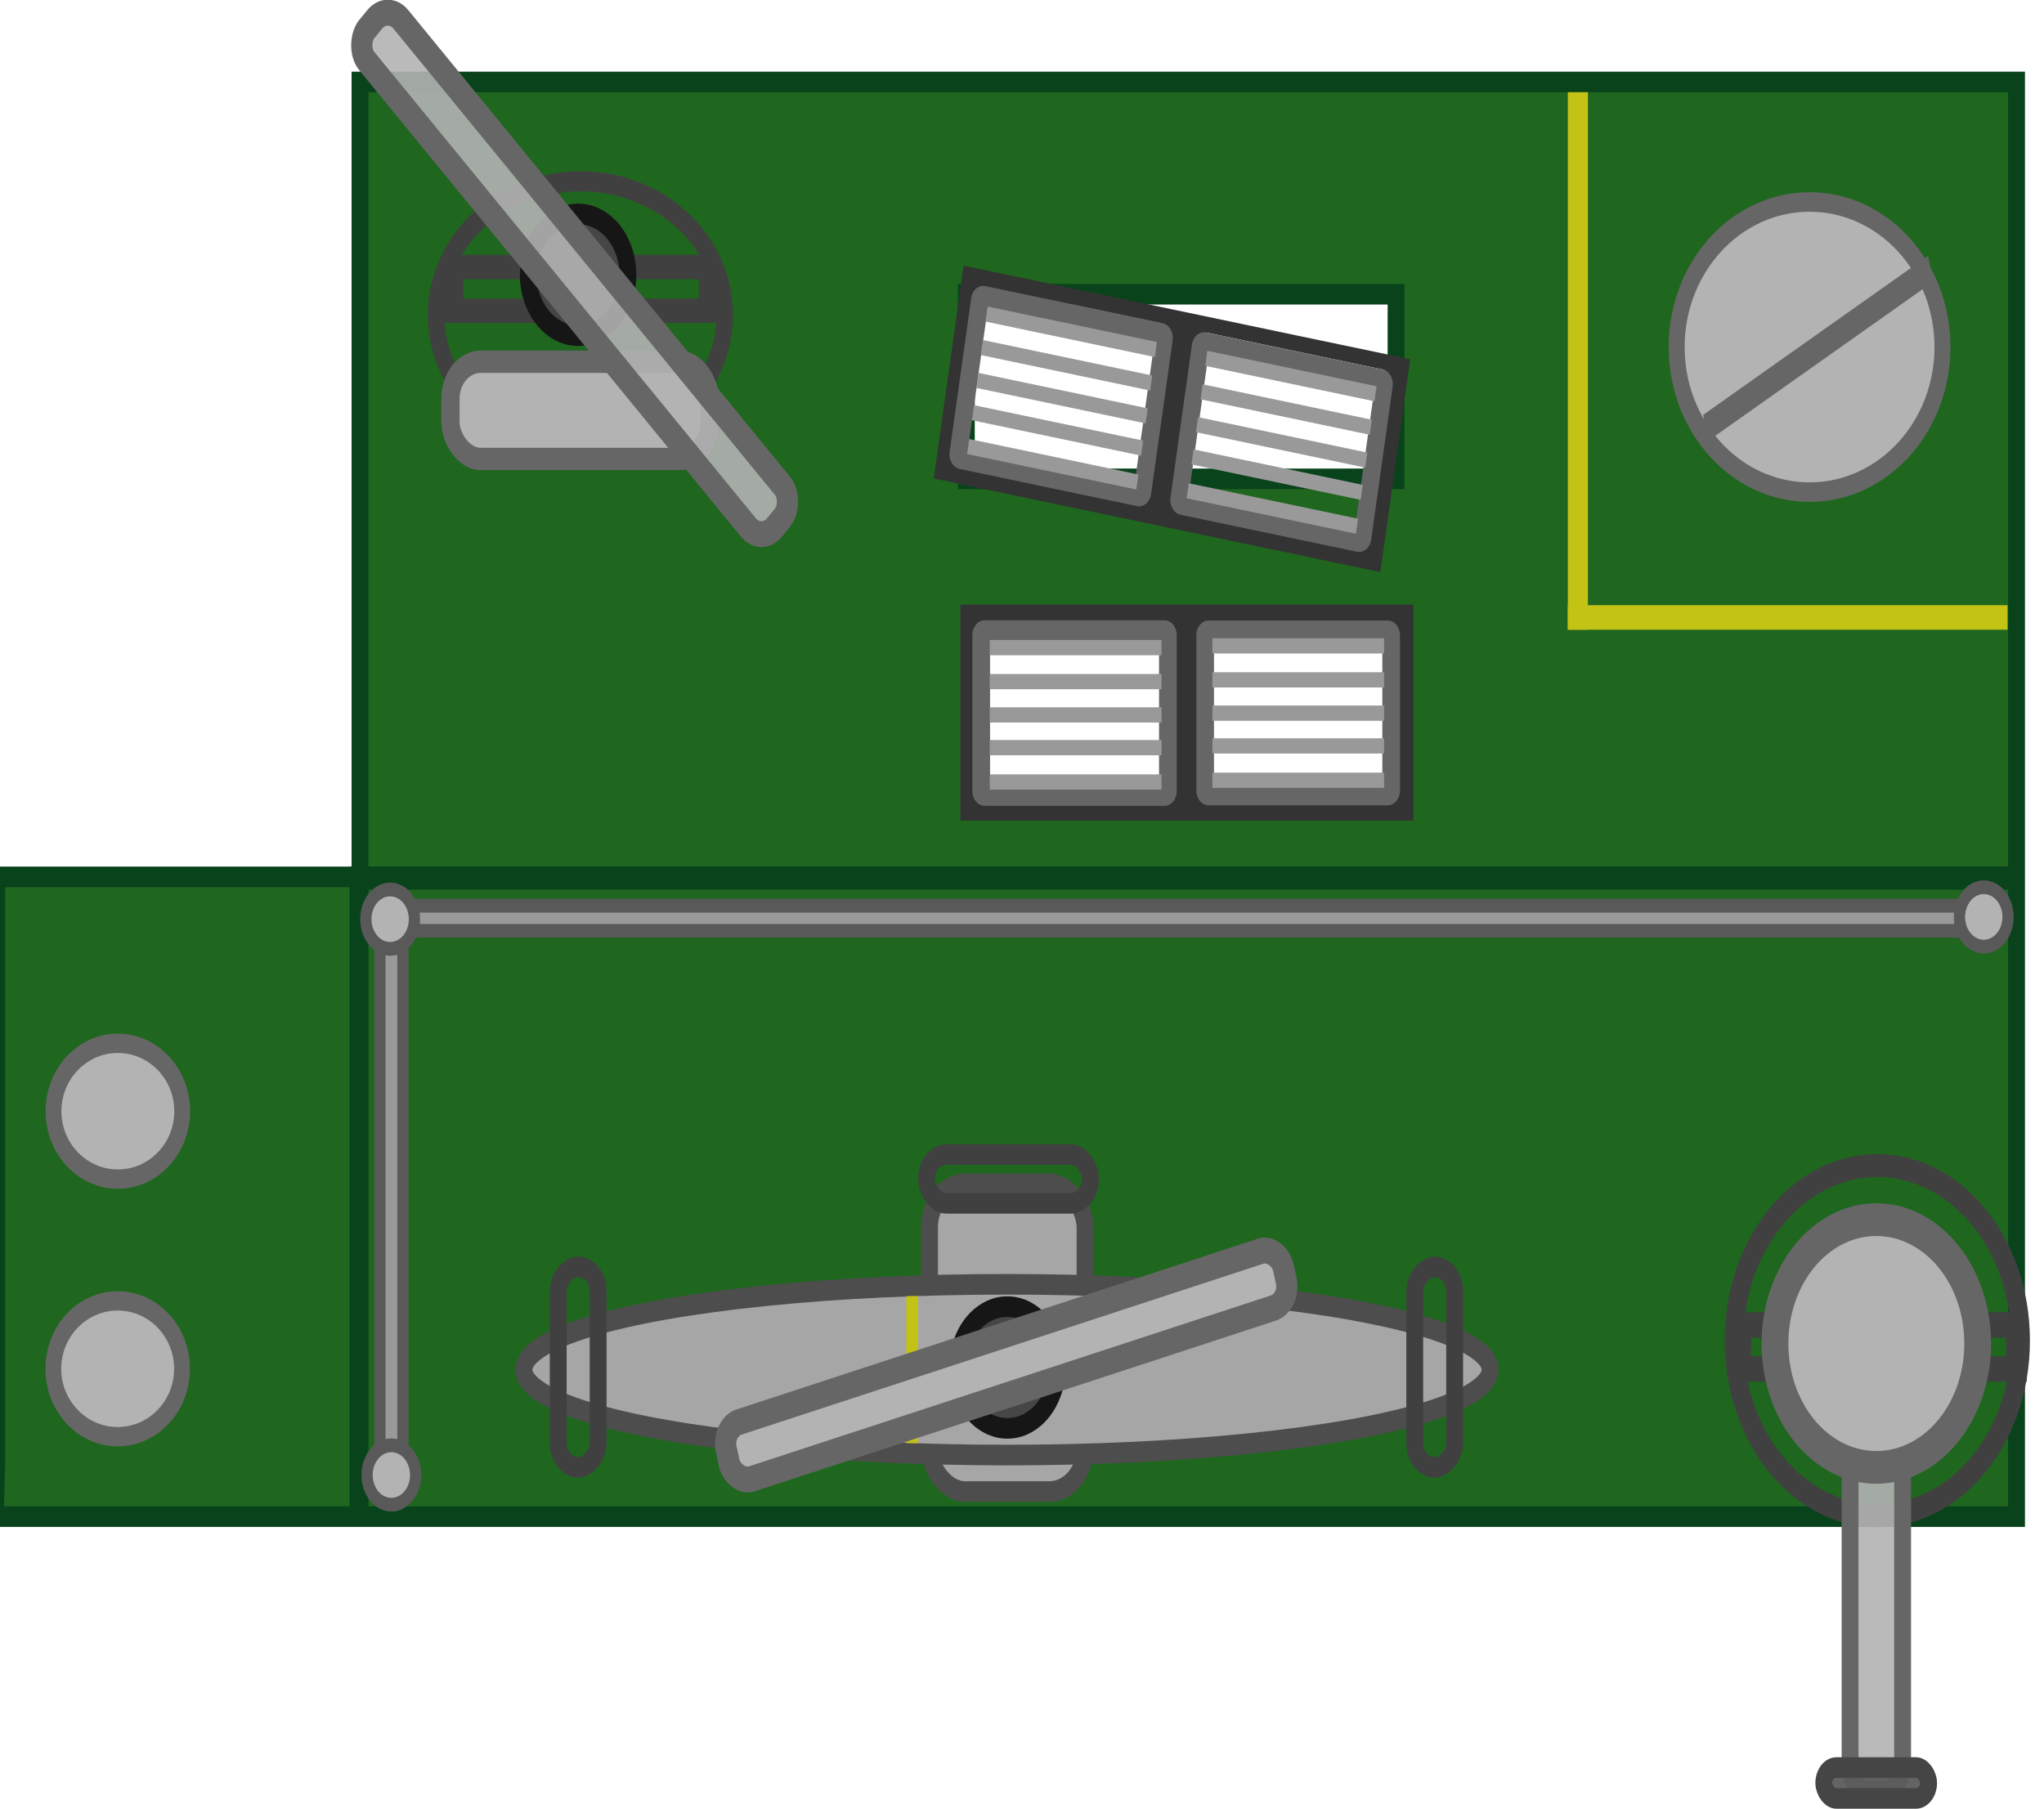 <?xml version="1.0" encoding="UTF-8" standalone="no"?>
<!-- Created with Inkscape (http://www.inkscape.org/) -->

<svg
   width="304.171mm"
   height="269.229mm"
   viewBox="0 0 304.171 269.229"
   version="1.1"
   id="svg1"
   inkscape:version="1.3 (0e150ed6c4, 2023-07-21)"
   sodipodi:docname="ship_cabin_roof.svg"
   xmlns:inkscape="http://www.inkscape.org/namespaces/inkscape"
   xmlns:sodipodi="http://sodipodi.sourceforge.net/DTD/sodipodi-0.dtd"
   xmlns="http://www.w3.org/2000/svg"
   xmlns:svg="http://www.w3.org/2000/svg">
  <sodipodi:namedview
     id="namedview1"
     pagecolor="#505050"
     bordercolor="#eeeeee"
     borderopacity="1"
     inkscape:showpageshadow="0"
     inkscape:pageopacity="0"
     inkscape:pagecheckerboard="0"
     inkscape:deskcolor="#505050"
     inkscape:document-units="mm"
     inkscape:zoom="0.092760066"
     inkscape:cx="-291.07353"
     inkscape:cy="-1989.0025"
     inkscape:window-width="1920"
     inkscape:window-height="1009"
     inkscape:window-x="1912"
     inkscape:window-y="-8"
     inkscape:window-maximized="1"
     inkscape:current-layer="layer1" />
  <defs
     id="defs1" />
  <g
     inkscape:label="Calque 1"
     inkscape:groupmode="layer"
     id="layer1"
     transform="translate(66.41,-79.375)">
    <g
       id="g112375"
       transform="matrix(0.836,0,0,1.022,-5580.622,778.002)">
      <g
         id="g6735"
         transform="translate(2505.898,-193.74)">
        <g
           id="g5785"
           transform="translate(-0.073,0.02)">
          <path
             id="path9426"
             style="fill:#1f661f;fill-opacity:1;stroke:#09431c;stroke-width:3;stroke-dasharray:none;stroke-opacity:1;paint-order:fill markers stroke;stop-color:#000000"
             d="m 4154.205,-477.934 v 115.777 h -32.325 -32.325 v 85.012 l -0.259,8.157 h 359.779 v -208.946 z m 107.929,30.916 h 76.492 v 26.889 h -76.492 z m 0.701,47.756 h 76.492 v 26.89 h -76.492 z" />
          <ellipse
             style="fill:none;fill-opacity:1;stroke:#404040;stroke-width:2.933;stroke-dasharray:none;stroke-opacity:1;paint-order:fill markers stroke;stop-color:#000000"
             id="path29306-9"
             cx="4193.444"
             cy="-443.984"
             rx="25.698"
             ry="19.48" />
          <circle
             style="fill:none;fill-opacity:1;stroke:#404040;stroke-width:3.342;stroke-dasharray:none;stroke-opacity:1;paint-order:fill markers stroke;stop-color:#000000"
             id="path29306"
             cx="4424.293"
             cy="-294.626"
             r="25.494" />
          <rect
             style="fill:none;fill-opacity:1;stroke:#404040;stroke-width:3.696;stroke-dasharray:none;stroke-opacity:1;paint-order:fill markers stroke;stop-color:#000000"
             id="rect23641-4-3"
             width="49.093"
             height="6.414"
             x="-4449.044"
             y="290.493"
             ry="0"
             transform="scale(-1)" />
          <rect
             style="fill:none;fill-opacity:1;stroke:#404040;stroke-width:3.547;stroke-dasharray:none;stroke-opacity:1;paint-order:fill markers stroke;stop-color:#000000"
             id="rect23641-4-3-2"
             width="45.483"
             height="6.376"
             x="-4216.292"
             y="444.605"
             ry="0"
             transform="scale(-1)" />
          <ellipse
             style="fill:#b3b3b3;fill-opacity:1;stroke:#666666;stroke-width:2.845;stroke-dasharray:none;stroke-opacity:1;paint-order:fill markers stroke;stop-color:#000000"
             id="path13106"
             cx="4412.233"
             cy="-439.324"
             rx="23.659"
             ry="21.13" />
          <ellipse
             style="fill:#b3b3b3;fill-opacity:1;stroke:#666666;stroke-width:2.813;stroke-dasharray:none;stroke-opacity:1;paint-order:fill markers stroke;stop-color:#000000"
             id="path13106-6"
             cx="4111.07"
             cy="-290.524"
             rx="11.453"
             ry="9.889" />
          <ellipse
             style="fill:#b3b3b3;fill-opacity:1;stroke:#666666;stroke-width:2.813;stroke-dasharray:none;stroke-opacity:1;paint-order:fill markers stroke;stop-color:#000000"
             id="path13106-6-1"
             cx="4111.1"
             cy="-328.034"
             rx="11.453"
             ry="9.889" />
          <rect
             style="fill:#b3b3b3;fill-opacity:1;stroke:#666666;stroke-width:2.96;stroke-dasharray:none;stroke-opacity:1;paint-order:fill markers stroke;stop-color:#000000"
             id="rect16948"
             width="43.257"
             height="0.922"
             x="4563.528"
             y="1909.116"
             transform="matrix(0.866,-0.501,0.232,0.973,0,0)" />
          <circle
             style="fill:#464646;fill-opacity:1;stroke:#161616;stroke-width:3;stroke-dasharray:none;stroke-opacity:1;paint-order:fill markers stroke;stop-color:#000000"
             id="path18454"
             cx="4193.028"
             cy="-449.846"
             r="8.864" />
          <rect
             style="fill:#a6a6a6;fill-opacity:1;stroke:#4d4d4d;stroke-width:3;stroke-dasharray:none;stroke-opacity:1;paint-order:fill markers stroke;stop-color:#000000"
             id="rect22160"
             width="27.689"
             height="44.802"
             x="4255.579"
             y="-317.445"
             ry="6.361" />
          <ellipse
             style="fill:#a6a6a6;fill-opacity:1;stroke:#4d4d4d;stroke-width:3;stroke-dasharray:none;stroke-opacity:1;paint-order:fill markers stroke;stop-color:#000000"
             id="path20690"
             cx="4269.38"
             cy="-290.393"
             rx="85.99"
             ry="12.435" />
          <circle
             style="fill:#464646;fill-opacity:1;stroke:#161616;stroke-width:3;stroke-dasharray:none;stroke-opacity:1;paint-order:fill markers stroke;stop-color:#000000"
             id="path18454-0"
             cx="4269.442"
             cy="-290.71"
             r="8.864" />
          <rect
             style="fill:none;fill-opacity:1;stroke:#404040;stroke-width:3;stroke-dasharray:none;stroke-opacity:1;paint-order:fill markers stroke;stop-color:#000000"
             id="rect23641"
             width="29.186"
             height="7.109"
             x="4255.05"
             y="-321.731"
             ry="3.555" />
          <rect
             style="fill:none;fill-opacity:1;stroke:#404040;stroke-width:3;stroke-dasharray:none;stroke-opacity:1;paint-order:fill markers stroke;stop-color:#000000"
             id="rect23641-8"
             width="29.186"
             height="7.109"
             x="276.179"
             y="4189.483"
             ry="3.555"
             transform="rotate(-90)" />
          <rect
             style="fill:none;fill-opacity:1;stroke:#404040;stroke-width:3;stroke-dasharray:none;stroke-opacity:1;paint-order:fill markers stroke;stop-color:#000000"
             id="rect23641-4"
             width="29.186"
             height="7.109"
             x="276.163"
             y="4341.951"
             ry="3.555"
             transform="rotate(-90)" />
          <rect
             style="fill:#b3b3b3;fill-opacity:0.9;stroke:#666666;stroke-width:3;stroke-dasharray:none;stroke-opacity:1;paint-order:fill markers stroke;stop-color:#000000"
             id="rect29139"
             width="59.494"
             height="9.354"
             x="-288.404"
             y="-4428.795"
             ry="3.555"
             transform="rotate(90)" />
          <rect
             style="fill:#b3b3b3;fill-opacity:1;stroke:#666666;stroke-width:3.25;stroke-dasharray:none;stroke-opacity:1;paint-order:fill markers stroke;stop-color:#000000"
             id="rect29139-8"
             width="46.148"
             height="14.156"
             x="4170.305"
             y="-437.183"
             ry="5.379" />
          <circle
             style="fill:#b3b3b3;fill-opacity:1;stroke:#666666;stroke-width:4.769;stroke-dasharray:none;stroke-opacity:1;paint-order:fill markers stroke;stop-color:#000000"
             id="path13106-6-1-5"
             cx="-294.204"
             cy="-4424.118"
             r="18.041"
             transform="rotate(90)" />
          <rect
             style="fill:#c3c315;fill-opacity:1;stroke:none;stroke-width:3.132;stroke-dasharray:none;stroke-opacity:1;paint-order:fill markers stroke;stop-color:#000000"
             id="rect30317"
             width="2.072"
             height="21.406"
             x="4251.455"
             y="-301.109" />
          <rect
             style="fill:#c3c315;fill-opacity:1;stroke:none;stroke-width:7.86;stroke-dasharray:none;stroke-opacity:1;paint-order:fill markers stroke;stop-color:#000000"
             id="rect30317-1"
             width="3.568"
             height="78.281"
             x="398.162"
             y="4369.196"
             transform="rotate(-90)" />
          <rect
             style="fill:#c3c315;fill-opacity:1;stroke:none;stroke-width:7.86;stroke-dasharray:none;stroke-opacity:1;paint-order:fill markers stroke;stop-color:#000000"
             id="rect30317-1-8"
             width="3.568"
             height="78.281"
             x="-4372.776"
             y="398.16"
             transform="scale(-1)" />
          <rect
             style="fill:#b3b3b3;fill-opacity:1;stroke:#666666;stroke-width:3.774;stroke-dasharray:none;stroke-opacity:1;paint-order:fill markers stroke;stop-color:#000000"
             id="rect29139-6"
             width="102.641"
             height="8.581"
             x="4147.78"
             y="819.516"
             ry="3.261"
             transform="rotate(-15)" />
          <rect
             style="fill:#b3b3b3;fill-opacity:0.9;stroke:#666666;stroke-width:3.774;stroke-dasharray:none;stroke-opacity:1;paint-order:fill markers stroke;stop-color:#000000"
             id="rect29139-6-6"
             width="102.641"
             height="8.581"
             x="2594.926"
             y="-3287.002"
             ry="3.261"
             transform="rotate(45)" />
          <rect
             style="fill:#09431c;fill-opacity:1;stroke:none;stroke-width:3;stroke-dasharray:none;stroke-opacity:1;paint-order:fill markers stroke;stop-color:#000000"
             id="rect31775"
             width="3.368"
             height="91.299"
             x="4152.35"
             y="-360.962" />
          <rect
             style="fill:#09431c;fill-opacity:1;stroke:none;stroke-width:5.395;stroke-dasharray:none;stroke-opacity:1;paint-order:fill markers stroke;stop-color:#000000"
             id="rect31775-1"
             width="3.368"
             height="295.293"
             x="360.308"
             y="4152.31"
             transform="rotate(-90)" />
          <rect
             style="fill:#5c5c5c;fill-opacity:0.948;stroke:#454545;stroke-width:3;stroke-dasharray:none;stroke-opacity:1;paint-order:fill markers stroke;stop-color:#000000"
             id="rect35360"
             width="18.653"
             height="4.498"
             x="4414.769"
             y="-232.449"
             ry="2.249" />
        </g>
        <rect
           style="fill:#999999;fill-opacity:1;stroke:#595959;stroke-width:2;stroke-dasharray:none;stroke-opacity:1;paint-order:fill markers stroke;stop-color:#000000"
           id="rect10224-2"
           width="4.096"
           height="85.73"
           x="4157.673"
           y="-357.957" />
        <circle
           style="fill:#b3b3b3;fill-opacity:1;stroke:#595959;stroke-width:2;stroke-dasharray:none;stroke-opacity:1;paint-order:fill markers stroke;stop-color:#000000"
           id="path13106-6-1-2-5"
           cx="4159.713"
           cy="-275.034"
           r="4.325" />
        <rect
           style="fill:#999999;fill-opacity:1;stroke:#595959;stroke-width:2;stroke-dasharray:none;stroke-opacity:1;paint-order:fill markers stroke;stop-color:#000000"
           id="rect10224-2-3"
           width="3.656"
           height="278.64"
           x="354.284"
           y="4163.413"
           transform="rotate(-90)" />
        <circle
           style="fill:#b3b3b3;fill-opacity:1;stroke:#595959;stroke-width:2;stroke-dasharray:none;stroke-opacity:1;paint-order:fill markers stroke;stop-color:#000000"
           id="path13106-6-1-2"
           cx="4159.496"
           cy="-355.983"
           r="4.325" />
        <circle
           style="fill:#b3b3b3;fill-opacity:1;stroke:#595959;stroke-width:2;stroke-dasharray:none;stroke-opacity:1;paint-order:fill markers stroke;stop-color:#000000"
           id="path13106-6-1-2-2"
           cx="4443.169"
           cy="-356.31"
           r="4.325" />
      </g>
      <g
         id="g32213-7-95"
         transform="rotate(180,3388.888,-184.547)"
         style="display:inline">
        <path
           id="rect381-7-3"
           style="display:inline;fill:#333333;stroke-width:0.326;paint-order:markers stroke fill;stop-color:#000000"
           d="m -69.782,194.981 v 31.454 h 80.66 v -31.454 z m 44.722,2.21 H 6.487 c 1.191,0 2.15,0.958 2.15,2.149 v 22.617 c 0,1.191 -0.959,2.15 -2.15,2.15 H -25.06 c -1.191,0 -2.15,-0.959 -2.15,-2.15 v -22.617 c 0,-1.191 0.959,-2.149 2.15,-2.149 z m -40.034,0.026 h 31.547 c 1.191,0 2.15,0.959 2.15,2.15 v 22.617 c 0,1.191 -0.959,2.15 -2.15,2.15 h -31.547 c -1.191,0 -2.15,-0.959 -2.15,-2.15 v -22.617 c 0,-1.191 0.959,-2.15 2.15,-2.15 z" />
        <path
           id="rect536-1-9-28-1"
           style="fill:#666666;stroke-width:0.291;paint-order:markers stroke fill;stop-color:#000000"
           d="m -65.201,197.209 c -1.204,0 -2.173,0.959 -2.173,2.15 v 22.617 c 0,1.191 0.969,2.149 2.173,2.149 h 31.897 c 1.204,0 2.173,-0.958 2.173,-2.149 v -22.617 c 0,-1.191 -0.969,-2.15 -2.173,-2.15 z m 0.966,2.762 h 29.968 v 21.118 h -29.968 z" />
        <path
           id="rect536-1-9-2-7-7"
           style="fill:#666666;stroke-width:0.292;paint-order:markers stroke fill;stop-color:#000000"
           d="m -25.458,197.133 c -1.209,0 -2.181,0.963 -2.181,2.158 v 22.705 c 0,1.195 0.973,2.158 2.181,2.158 H 6.562 c 1.209,0 2.181,-0.962 2.181,-2.158 v -22.705 c 0,-1.195 -0.973,-2.158 -2.181,-2.158 z m 0.97,2.772 H 5.595 v 21.2 H -24.488 Z" />
        <rect
           style="fill:#999999;stroke-width:0.364;paint-order:markers stroke fill;stop-color:#000000"
           id="rect720-7-4-7-66"
           width="30.557"
           height="2.22"
           x="-64.541"
           y="214.374" />
        <rect
           style="fill:#999999;stroke-width:0.364;paint-order:markers stroke fill;stop-color:#000000"
           id="rect720-7-6-7-7"
           width="30.557"
           height="2.22"
           x="-64.549"
           y="204.754" />
        <rect
           style="fill:#999999;stroke-width:0.364;paint-order:markers stroke fill;stop-color:#000000"
           id="rect720-7-6-3-0-5"
           width="30.557"
           height="2.22"
           x="-64.549"
           y="209.522" />
        <rect
           style="fill:#999999;stroke-width:0.364;paint-order:markers stroke fill;stop-color:#000000"
           id="rect720-7-3-5"
           width="30.557"
           height="2.22"
           x="-64.544"
           y="219.321" />
        <rect
           style="fill:#999999;stroke-width:0.364;paint-order:markers stroke fill;stop-color:#000000"
           id="rect720-0-4"
           width="30.557"
           height="2.22"
           x="-64.544"
           y="199.752" />
        <rect
           style="fill:#999999;stroke-width:0.364;paint-order:markers stroke fill;stop-color:#000000"
           id="rect720-7-4-0-8-8"
           width="30.557"
           height="2.22"
           x="-24.924"
           y="214.118" />
        <rect
           style="fill:#999999;stroke-width:0.364;paint-order:markers stroke fill;stop-color:#000000"
           id="rect720-7-6-8-1-4"
           width="30.557"
           height="2.22"
           x="-24.932"
           y="204.499" />
        <rect
           style="fill:#999999;stroke-width:0.364;paint-order:markers stroke fill;stop-color:#000000"
           id="rect720-7-6-3-3-9-3"
           width="30.557"
           height="2.22"
           x="-24.932"
           y="209.267" />
        <rect
           style="fill:#999999;stroke-width:0.364;paint-order:markers stroke fill;stop-color:#000000"
           id="rect720-7-2-9-7"
           width="30.557"
           height="2.22"
           x="-24.927"
           y="219.066" />
        <rect
           style="fill:#999999;stroke-width:0.364;paint-order:markers stroke fill;stop-color:#000000"
           id="rect720-4-7-08"
           width="30.557"
           height="2.22"
           x="-24.928"
           y="199.496" />
      </g>
      <g
         id="g32213-7-95-0"
         transform="rotate(-170.273,3352.104,-496.687)"
         style="display:inline">
        <path
           id="rect381-7-3-0"
           style="display:inline;fill:#333333;stroke-width:0.326;paint-order:markers stroke fill;stop-color:#000000"
           d="m -69.782,194.981 v 31.454 h 80.66 v -31.454 z m 44.722,2.21 H 6.487 c 1.191,0 2.15,0.958 2.15,2.149 v 22.617 c 0,1.191 -0.959,2.15 -2.15,2.15 H -25.06 c -1.191,0 -2.15,-0.959 -2.15,-2.15 v -22.617 c 0,-1.191 0.959,-2.149 2.15,-2.149 z m -40.034,0.026 h 31.547 c 1.191,0 2.15,0.959 2.15,2.15 v 22.617 c 0,1.191 -0.959,2.15 -2.15,2.15 h -31.547 c -1.191,0 -2.15,-0.959 -2.15,-2.15 v -22.617 c 0,-1.191 0.959,-2.15 2.15,-2.15 z" />
        <path
           id="rect536-1-9-28-1-0"
           style="fill:#666666;stroke-width:0.291;paint-order:markers stroke fill;stop-color:#000000"
           d="m -65.201,197.209 c -1.204,0 -2.173,0.959 -2.173,2.15 v 22.617 c 0,1.191 0.969,2.149 2.173,2.149 h 31.897 c 1.204,0 2.173,-0.958 2.173,-2.149 v -22.617 c 0,-1.191 -0.969,-2.15 -2.173,-2.15 z m 0.966,2.762 h 29.968 v 21.118 h -29.968 z" />
        <path
           id="rect536-1-9-2-7-7-1"
           style="fill:#666666;stroke-width:0.292;paint-order:markers stroke fill;stop-color:#000000"
           d="m -25.458,197.133 c -1.209,0 -2.181,0.963 -2.181,2.158 v 22.705 c 0,1.195 0.973,2.158 2.181,2.158 H 6.562 c 1.209,0 2.181,-0.962 2.181,-2.158 v -22.705 c 0,-1.195 -0.973,-2.158 -2.181,-2.158 z m 0.97,2.772 H 5.595 v 21.2 H -24.488 Z" />
        <rect
           style="fill:#999999;stroke-width:0.364;paint-order:markers stroke fill;stop-color:#000000"
           id="rect720-7-4-7-66-9"
           width="30.557"
           height="2.22"
           x="-64.541"
           y="214.374" />
        <rect
           style="fill:#999999;stroke-width:0.364;paint-order:markers stroke fill;stop-color:#000000"
           id="rect720-7-6-7-7-6"
           width="30.557"
           height="2.22"
           x="-64.549"
           y="204.754" />
        <rect
           style="fill:#999999;stroke-width:0.364;paint-order:markers stroke fill;stop-color:#000000"
           id="rect720-7-6-3-0-5-3"
           width="30.557"
           height="2.22"
           x="-64.549"
           y="209.522" />
        <rect
           style="fill:#999999;stroke-width:0.364;paint-order:markers stroke fill;stop-color:#000000"
           id="rect720-7-3-5-2"
           width="30.557"
           height="2.22"
           x="-64.544"
           y="219.321" />
        <rect
           style="fill:#999999;stroke-width:0.364;paint-order:markers stroke fill;stop-color:#000000"
           id="rect720-0-4-4"
           width="30.557"
           height="2.22"
           x="-64.544"
           y="199.752" />
        <rect
           style="fill:#999999;stroke-width:0.364;paint-order:markers stroke fill;stop-color:#000000"
           id="rect720-7-4-0-8-8-8"
           width="30.557"
           height="2.22"
           x="-24.924"
           y="214.118" />
        <rect
           style="fill:#999999;stroke-width:0.364;paint-order:markers stroke fill;stop-color:#000000"
           id="rect720-7-6-8-1-4-4"
           width="30.557"
           height="2.22"
           x="-24.932"
           y="204.499" />
        <rect
           style="fill:#999999;stroke-width:0.364;paint-order:markers stroke fill;stop-color:#000000"
           id="rect720-7-6-3-3-9-3-1"
           width="30.557"
           height="2.22"
           x="-24.932"
           y="209.267" />
        <rect
           style="fill:#999999;stroke-width:0.364;paint-order:markers stroke fill;stop-color:#000000"
           id="rect720-7-2-9-7-6"
           width="30.557"
           height="2.22"
           x="-24.927"
           y="219.066" />
        <rect
           style="fill:#999999;stroke-width:0.364;paint-order:markers stroke fill;stop-color:#000000"
           id="rect720-4-7-08-1"
           width="30.557"
           height="2.22"
           x="-24.928"
           y="199.496" />
      </g>
    </g>
  </g>
</svg>
